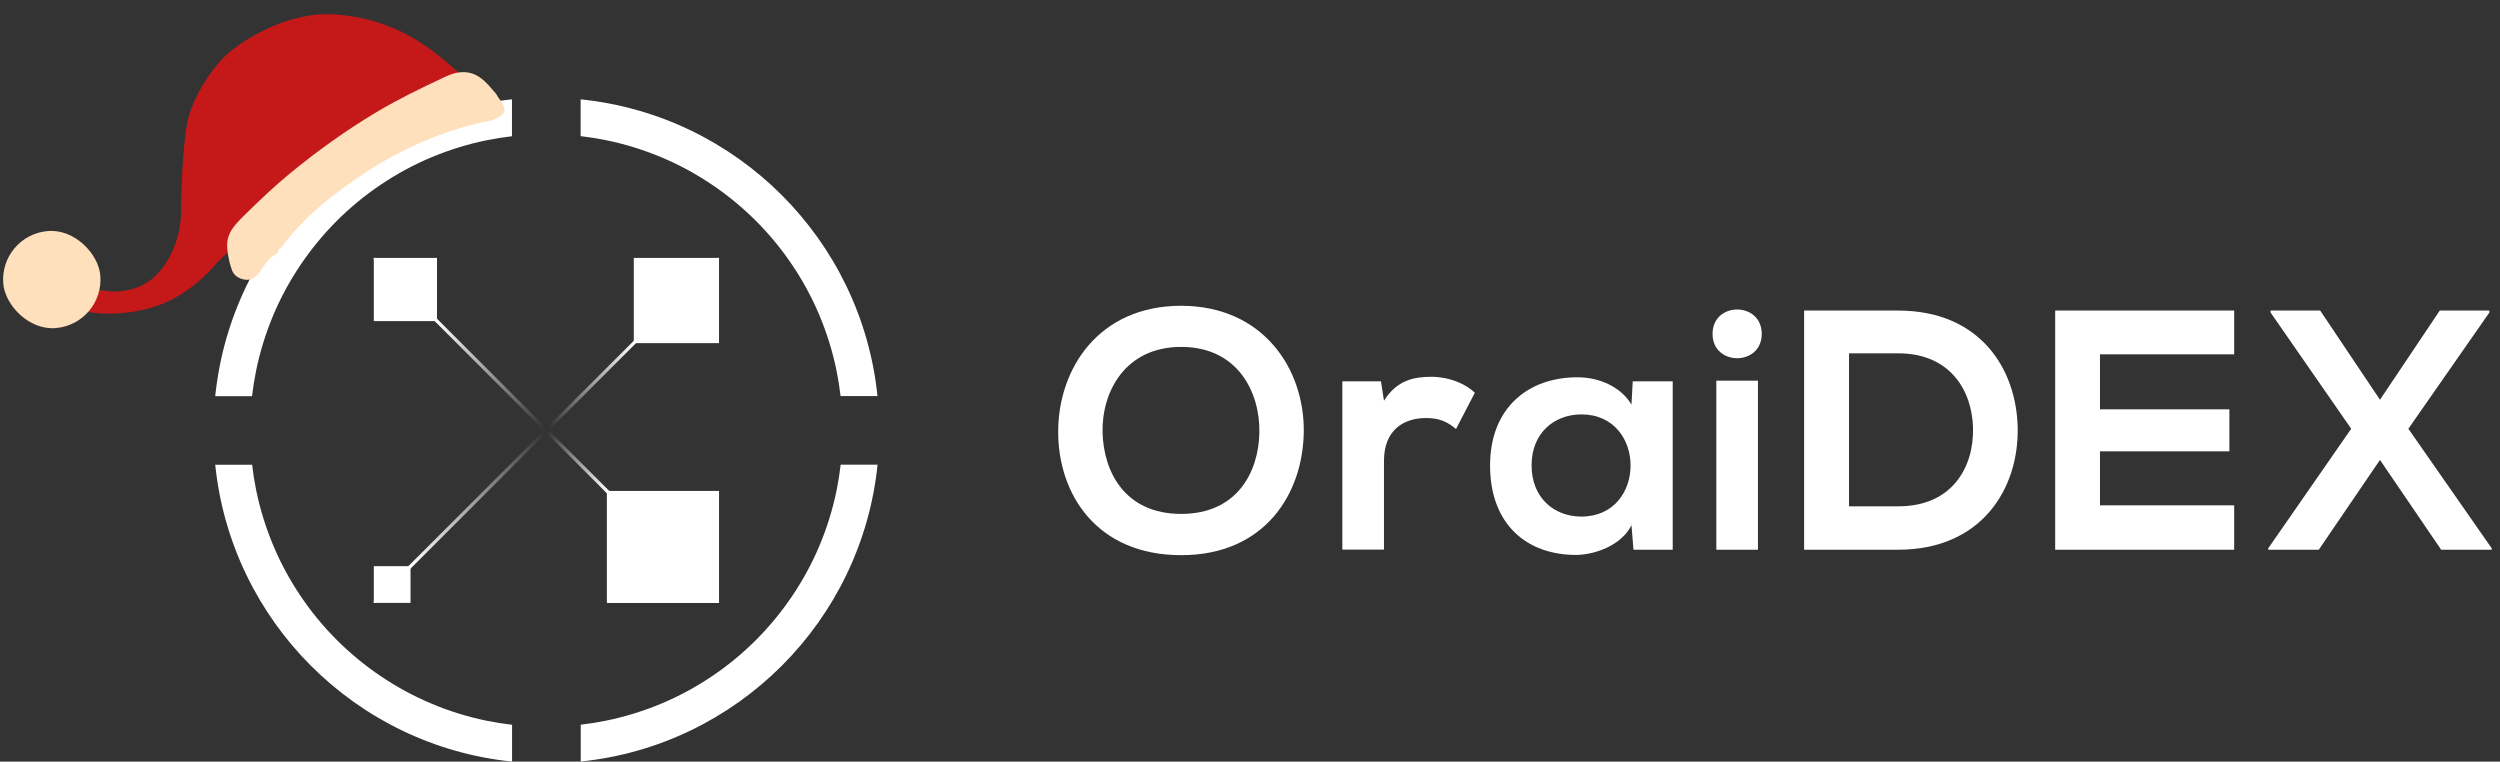 <svg width="151" height="46" viewBox="0 0 151 46" fill="none" xmlns="http://www.w3.org/2000/svg">
<rect x="0" y="0" width="151" height="46" fill="#333333" stroke="none"/>
<g clip-path="url(#clip0_3536_224321)">
<path d="M13 23.929H15.223C15.283 23.412 15.365 22.901 15.468 22.39C15.702 21.243 16.055 20.113 16.506 19.036C16.952 17.976 17.507 16.954 18.154 15.997C18.795 15.046 19.529 14.154 20.339 13.344C21.149 12.534 22.041 11.795 22.992 11.159C23.949 10.512 24.971 9.958 26.031 9.512C27.107 9.061 28.238 8.707 29.385 8.473C29.89 8.37 30.401 8.289 30.923 8.229V6C21.481 6.968 13.968 14.481 13 23.929ZM50.777 28.071C50.717 28.588 50.635 29.099 50.532 29.61C50.298 30.757 49.945 31.887 49.494 32.964C49.048 34.024 48.493 35.046 47.846 36.003C47.205 36.954 46.471 37.846 45.661 38.656C44.851 39.466 43.959 40.205 43.008 40.841C42.051 41.488 41.029 42.042 39.969 42.488C38.893 42.939 37.762 43.293 36.615 43.526C36.109 43.63 35.599 43.711 35.077 43.771V45.995C44.525 45.027 52.038 37.514 53.005 28.066H50.777V28.071ZM26.036 42.488C24.976 42.042 23.954 41.488 22.997 40.841C22.046 40.2 21.154 39.466 20.344 38.656C19.534 37.846 18.795 36.954 18.159 36.003C17.512 35.046 16.958 34.024 16.512 32.964C16.061 31.887 15.707 30.757 15.473 29.61C15.37 29.104 15.289 28.593 15.229 28.071H13C13.968 37.519 21.481 45.032 30.929 46V43.777C30.412 43.717 29.901 43.635 29.39 43.532C28.243 43.298 27.113 42.945 26.036 42.488ZM35.071 6V8.223C35.588 8.283 36.099 8.365 36.61 8.468C37.757 8.702 38.888 9.055 39.964 9.506C41.024 9.952 42.046 10.507 43.003 11.154C43.954 11.795 44.846 12.529 45.656 13.339C46.466 14.149 47.205 15.04 47.841 15.992C48.488 16.949 49.042 17.971 49.488 19.031C49.939 20.107 50.293 21.238 50.526 22.385C50.63 22.89 50.711 23.401 50.771 23.923H53C52.032 14.481 44.525 6.968 35.071 6Z" fill="white"/>
<path d="M26.394 15.578H22.578V19.394H26.394V15.578Z" fill="white"/>
<path d="M43.429 15.578H38.281V20.726H43.429V15.578Z" fill="white"/>
<path d="M43.43 29.652V36.42H36.656V29.652H43.43Z" fill="white"/>
<path d="M24.796 34.197H22.578V36.415H24.796V34.197Z" fill="white"/>
<path d="M32.999 26.141L22.72 36.421H22.578V36.28L32.858 26L32.999 26.141Z" fill="url(#paint0_linear_3536_224321)"/>
<path d="M43.427 15.578V15.72L38.414 20.726L33.147 25.999L33 25.853L38.279 20.585L43.28 15.578H43.427Z" fill="url(#paint1_linear_3536_224321)"/>
<path d="M32.999 25.853L32.858 25.999L22.578 15.72V15.578H22.72L32.999 25.853Z" fill="url(#paint2_linear_3536_224321)"/>
<path d="M43.427 36.28V36.421H43.28L33 26.141L33.147 26L43.427 36.28Z" fill="url(#paint3_linear_3536_224321)"/>
<path d="M78.748 26.065C78.71 29.798 76.417 33.532 71.343 33.532C66.268 33.532 63.914 29.882 63.914 26.08C63.914 22.278 66.352 18.469 71.343 18.469C76.31 18.476 78.787 22.294 78.748 26.065ZM66.596 26.126C66.657 28.495 67.937 31.04 71.343 31.04C74.748 31.04 76.028 28.48 76.067 26.111C76.105 23.673 74.748 20.953 71.343 20.953C67.937 20.953 66.535 23.695 66.596 26.126Z" fill="white"/>
<path d="M83.41 23.032L83.592 24.205C84.377 22.948 85.429 22.758 86.457 22.758C87.509 22.758 88.522 23.169 89.078 23.725L87.943 25.912C87.425 25.478 86.952 25.249 86.129 25.249C84.811 25.249 83.592 25.95 83.592 27.832V33.196H81.078V23.032H83.41Z" fill="white"/>
<path d="M98.617 23.033H101.032V33.204H98.663L98.541 31.719C97.962 32.915 96.377 33.494 95.242 33.517C92.232 33.54 90 31.681 90 28.115C90 24.61 92.331 22.774 95.303 22.789C96.667 22.789 97.962 23.429 98.541 24.442L98.617 23.033ZM92.507 28.107C92.507 30.05 93.848 31.201 95.516 31.201C99.478 31.201 99.478 25.029 95.516 25.029C93.848 25.037 92.507 26.172 92.507 28.107Z" fill="white"/>
<path d="M106.409 20.168C106.409 22.126 103.438 22.126 103.438 20.168C103.438 18.202 106.409 18.202 106.409 20.168ZM103.666 22.994V33.204H106.18V22.994H103.666Z" fill="white"/>
<path d="M121.868 25.859C121.929 29.508 119.704 33.203 114.645 33.203C112.87 33.203 110.744 33.203 108.969 33.203V18.758C110.744 18.758 112.87 18.758 114.645 18.758C119.605 18.758 121.807 22.293 121.868 25.859ZM111.681 30.582H114.653C117.936 30.582 119.232 28.19 119.171 25.836C119.11 23.588 117.792 21.341 114.653 21.341H111.681V30.582Z" fill="white"/>
<path d="M134.944 33.203H124.133C124.133 28.396 124.133 23.565 124.133 18.758H134.944V21.402H126.838V24.724H134.655V27.261H126.838V30.522H134.944V33.203Z" fill="white"/>
<path d="M147.362 18.758H150.356V18.88L145.465 25.897L150.501 33.12V33.203H147.446L143.75 27.779L140.055 33.203H137V33.12L142.013 25.897L137.145 18.88V18.758H140.139L143.75 24.145L147.362 18.758Z" fill="white"/>
</g>
<path d="M9.479 16.572C8.269 17.837 6.5 17.681 5.767 17.445C5.541 17.858 5.117 18.707 5.235 18.799C5.383 18.915 7.511 19.186 9.576 18.443C11.642 17.699 12.987 16.005 13.112 15.863C13.262 15.693 13.69 15.294 13.976 15.124L27.162 6.923C28.156 6.851 29.674 6.262 27.79 4.481C25.436 2.254 23.261 1.125 20.352 0.879C17.444 0.634 14.823 2.371 13.926 3.095C13.028 3.819 11.918 5.394 11.44 6.893C11.058 8.092 10.942 11.365 10.932 12.852C10.952 13.565 10.688 15.307 9.479 16.572Z" fill="#C51818"/>
<path d="M25.198 8.712C26.64 8.069 28.119 7.555 29.671 7.283C30.647 6.875 30.685 6.701 30.048 5.81C30.018 5.76 30.001 5.709 29.957 5.66C29.377 4.986 28.818 4.245 27.766 4.371C27.427 4.399 27.123 4.529 26.82 4.672C25.431 5.323 24.056 5.987 22.731 6.778C20.906 7.872 19.184 9.101 17.537 10.456C16.554 11.258 15.642 12.132 14.745 13.019C14.211 13.548 13.664 14.078 13.722 14.939C13.734 15.151 13.8 15.699 13.969 16.19C14.069 16.615 14.401 16.823 14.76 16.886C15.134 16.96 15.458 16.763 15.705 16.415C15.976 16.039 16.199 15.561 16.681 15.364C16.73 15.321 16.778 15.265 16.827 15.221C16.803 15.092 16.835 14.998 16.978 14.986C17.788 13.831 18.798 12.87 19.893 11.993C21.531 10.692 23.274 9.565 25.198 8.712Z" fill="#FEE0BC"/>
<rect x="-0.043" y="14.195" width="5.882" height="5.881" rx="2.94" transform="rotate(-4.693 -0.043 14.195)" fill="#FEE0BC"/>
<defs>
<linearGradient id="paint0_linear_3536_224321" x1="32.93" y1="26.072" x2="24.769" y2="34.232" gradientUnits="userSpaceOnUse">
<stop stop-color="white" stop-opacity="0"/>
<stop offset="1" stop-color="white"/>
</linearGradient>
<linearGradient id="paint1_linear_3536_224321" x1="33.074" y1="25.927" x2="38.253" y2="20.749" gradientUnits="userSpaceOnUse">
<stop offset="0.018" stop-color="white" stop-opacity="0"/>
<stop offset="1" stop-color="white"/>
</linearGradient>
<linearGradient id="paint2_linear_3536_224321" x1="32.884" y1="25.882" x2="26.367" y2="19.365" gradientUnits="userSpaceOnUse">
<stop stop-color="white" stop-opacity="0"/>
<stop offset="1" stop-color="white"/>
</linearGradient>
<linearGradient id="paint3_linear_3536_224321" x1="33.052" y1="26.05" x2="36.775" y2="29.773" gradientUnits="userSpaceOnUse">
<stop stop-color="white" stop-opacity="0"/>
<stop offset="0.981" stop-color="white"/>
</linearGradient>
<clipPath id="clip0_3536_224321">
<rect width="138" height="40" fill="white" transform="translate(13 6)"/>
</clipPath>
</defs>
</svg>
